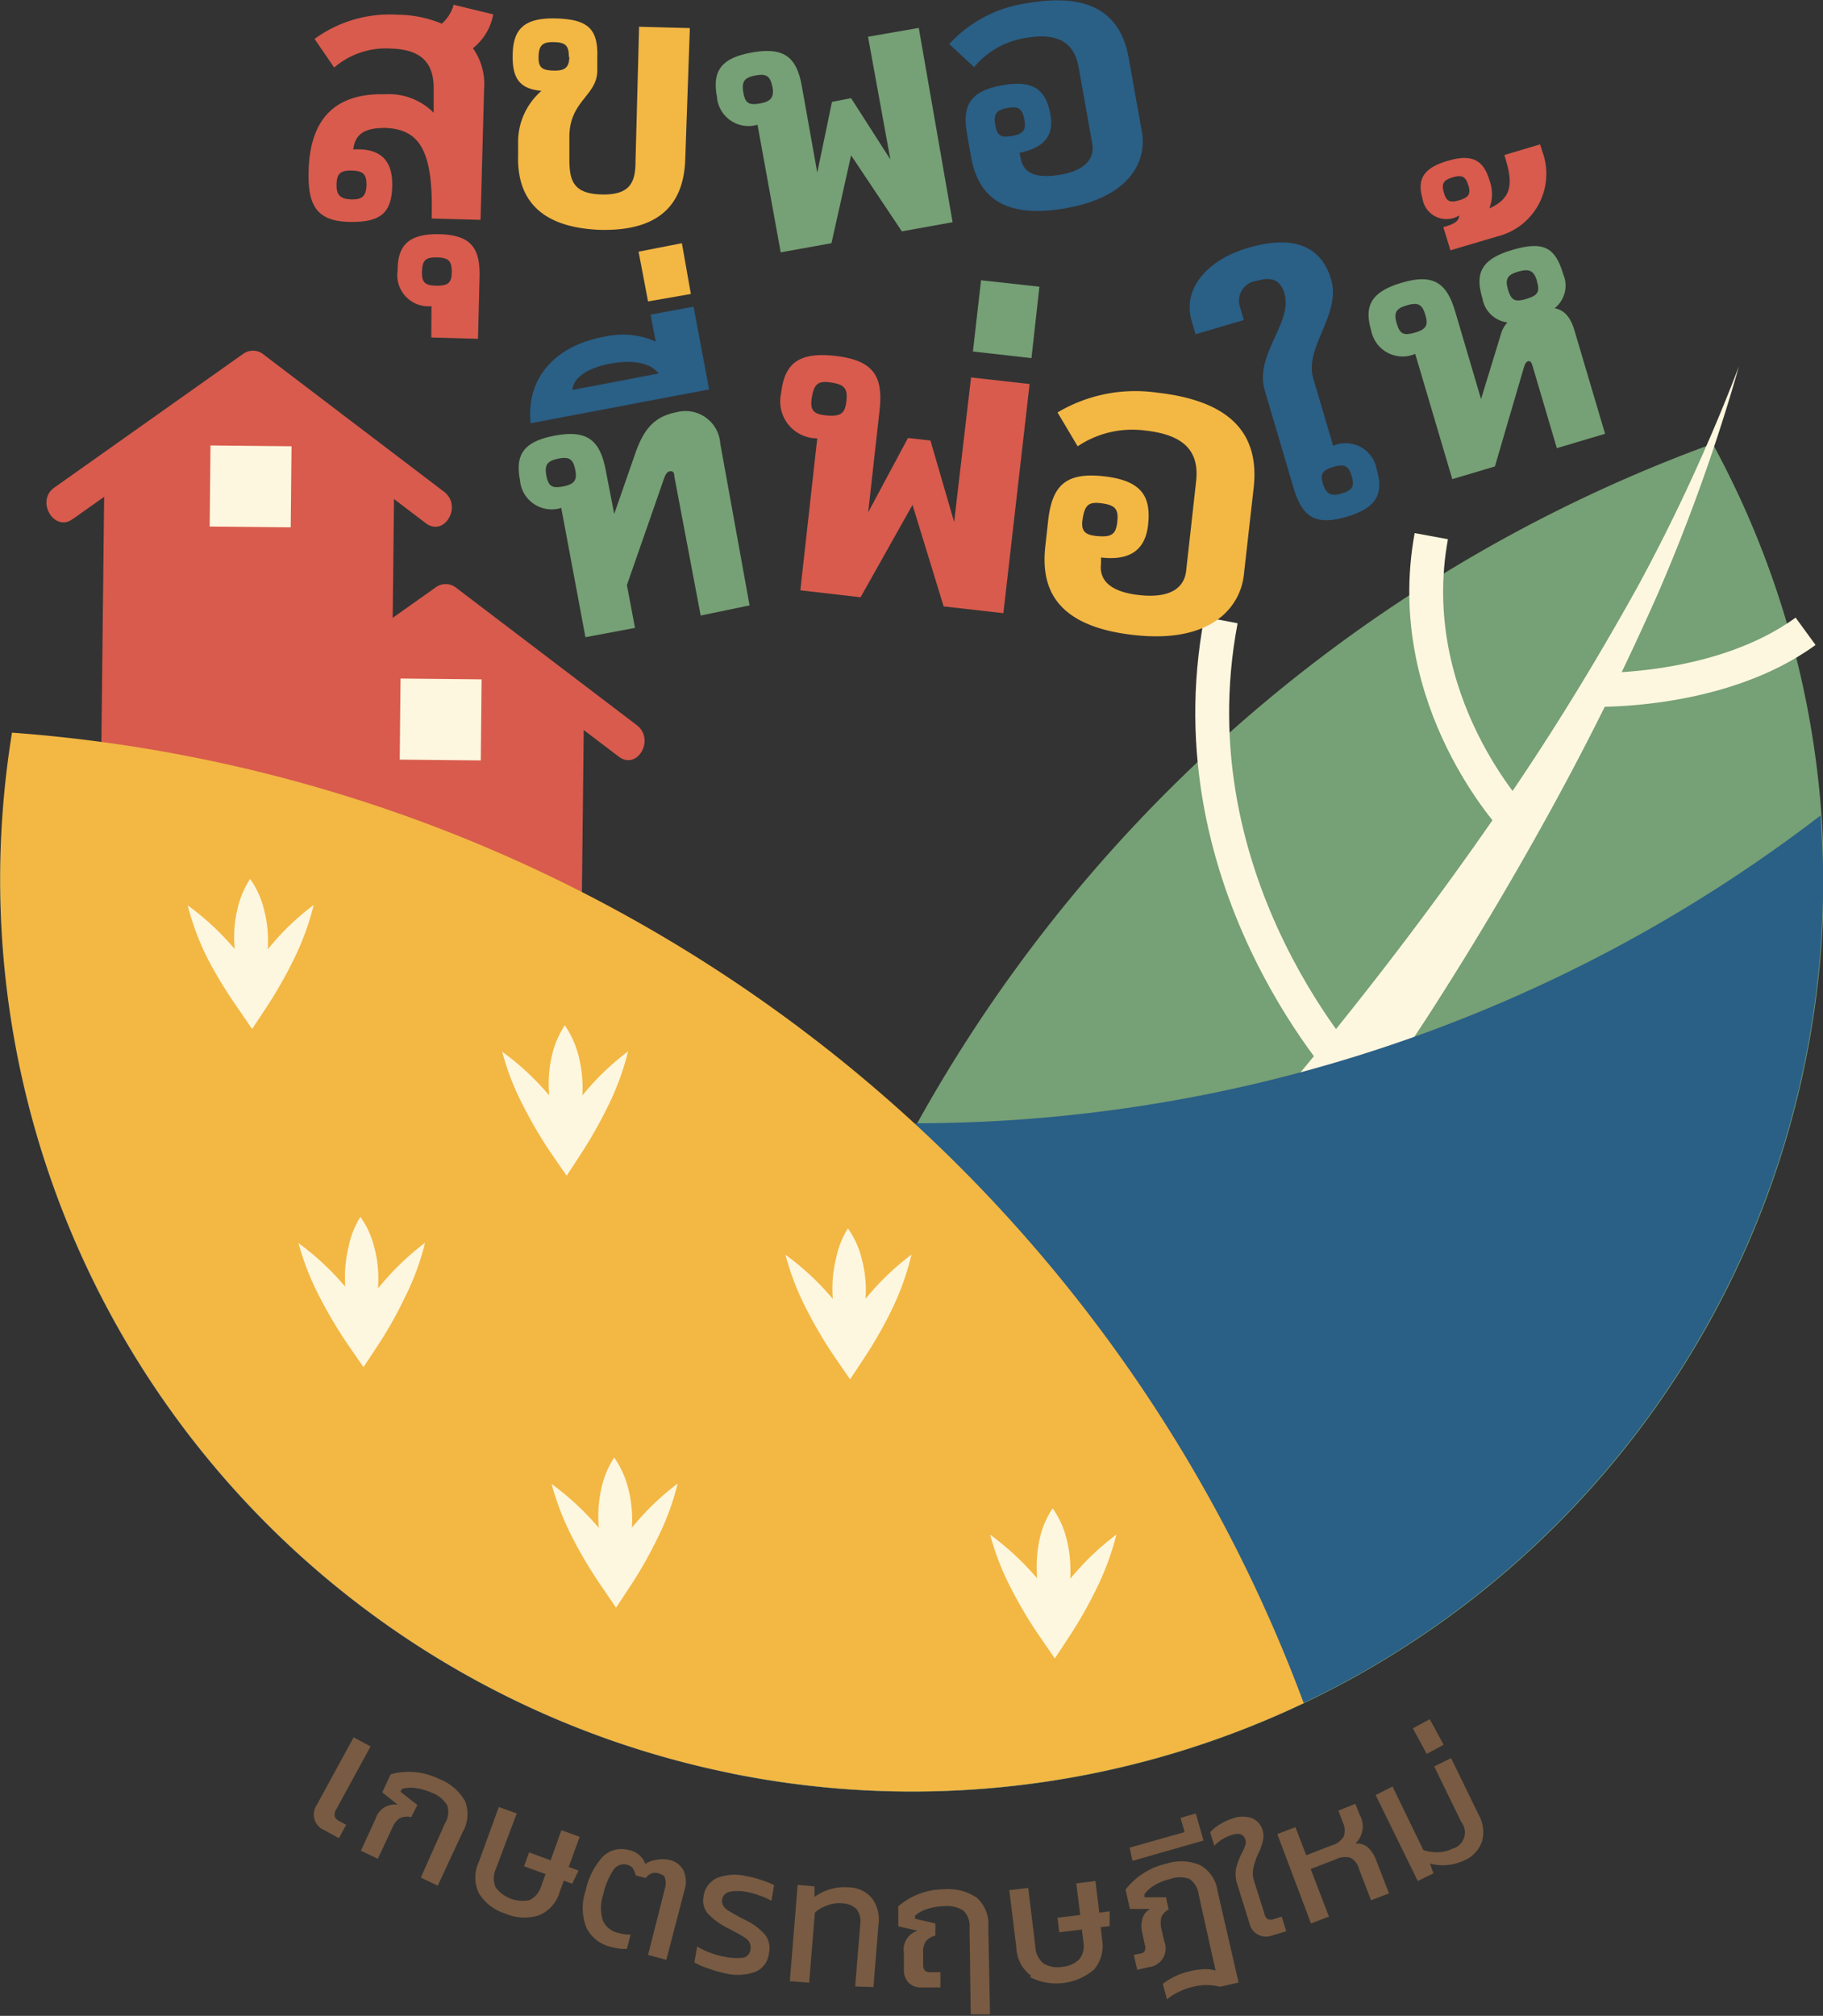 <svg id="Layer_10" data-name="Layer 10" xmlns="http://www.w3.org/2000/svg" viewBox="0 0 107.74 119.11"><rect x="0" y="0" width="107.74" height="119.11" fill="#333333" stroke="none"/><defs><style>.cls-1{fill:#785b42;}.cls-2{fill:#d85b4d;}.cls-3{fill:#fef7df;}.cls-4{fill:#76a075;}.cls-5{fill:none;stroke:#fef7df;stroke-miterlimit:10;stroke-width:2px;}.cls-6{fill:#2a5f86;}.cls-7{fill:#f3b744;}</style></defs><title>0.1(mobile)</title><path class="cls-1" d="M58.42,143.28l2.18-4,1,.54-2.05,3.76a.53.53,0,0,0-.07.37.49.49,0,0,0,.25.27l.43.23-.43.79-.86-.47A1,1,0,0,1,58.42,143.28Z" transform="translate(-39.7 -36.63)"/><path class="cls-1" d="M61.9,144.09a1.19,1.19,0,0,1,1.3-.83l-.91-.73.5-1.06a3.84,3.84,0,0,1,1.34-.14,4.16,4.16,0,0,1,1.52.41,3,3,0,0,1,1.53,1.3,2.11,2.11,0,0,1-.13,1.83l-1.48,3.18-1-.48L66,144.36a1.27,1.27,0,0,0,.13-1.06,1.77,1.77,0,0,0-.93-.75,3.24,3.24,0,0,0-.94-.27,1.93,1.93,0,0,0-.81.05l-.08.17,1,.78L64,144a1,1,0,0,0-.67.06,1.2,1.2,0,0,0-.44.56l-.86,1.84-1-.48Z" transform="translate(-39.7 -36.63)"/><path class="cls-1" d="M68,148.49a2.15,2.15,0,0,1,0-1.85l1.18-3.24,1.06.38L69,147.07a1.33,1.33,0,0,0,0,1.09,2,2,0,0,0,2,.74,1.36,1.36,0,0,0,.69-.84l.25-.7-1.27-.46.3-.82,1.27.47.64-1.78,1.08.39-.65,1.78.58.21-.37.78-.5-.18-.24.66a2.14,2.14,0,0,1-1.23,1.39,2.84,2.84,0,0,1-2-.11A2.78,2.78,0,0,1,68,148.49Z" transform="translate(-39.7 -36.63)"/><path class="cls-1" d="M74.38,150.58a3.13,3.13,0,0,1-.07-2.23,4.32,4.32,0,0,1,1-2,1.55,1.55,0,0,1,1.53-.41,1.27,1.27,0,0,1,1,.82,1.63,1.63,0,0,1,.65-.24,1.83,1.83,0,0,1,.74,0,1.22,1.22,0,0,1,.87.64,1.64,1.64,0,0,1,.05,1.17l-1.07,4.1L78,152.14l1-3.94a1.05,1.05,0,0,0,0-.6c0-.13-.17-.22-.38-.28a.64.64,0,0,0-.41,0,.74.74,0,0,0-.34.28l-.6-.16a1.21,1.21,0,0,0-.17-.42.59.59,0,0,0-.34-.21.74.74,0,0,0-.83.34,4.49,4.49,0,0,0-.59,1.46,2.4,2.4,0,0,0,0,1.52,1.28,1.28,0,0,0,.91.71,2.51,2.51,0,0,0,.72.1l-.22.84a3,3,0,0,1-.92-.11A2.16,2.16,0,0,1,74.38,150.58Z" transform="translate(-39.7 -36.63)"/><path class="cls-1" d="M81.54,152.93a3.59,3.59,0,0,1-.8-.35l.16-.94a4.55,4.55,0,0,0,.8.38,4.81,4.81,0,0,0,.84.23,3.34,3.34,0,0,0,1.1.05.55.55,0,0,0,.41-.48.58.58,0,0,0-.06-.42.72.72,0,0,0-.3-.3,6.24,6.24,0,0,0-.63-.36l-.38-.2a4.11,4.11,0,0,1-1.15-.85,1.17,1.17,0,0,1-.25-1,1.39,1.39,0,0,1,.76-1.08,2.86,2.86,0,0,1,1.75-.13,6,6,0,0,1,.9.23,6,6,0,0,1,.76.3l-.16.93a4.43,4.43,0,0,0-.72-.32,4.94,4.94,0,0,0-.77-.21,2.66,2.66,0,0,0-1,0,.56.56,0,0,0-.35.83,1,1,0,0,0,.34.31c.15.09.37.22.69.39l.28.14a3.6,3.6,0,0,1,1.17.88,1.33,1.33,0,0,1,.21,1.1,1.32,1.32,0,0,1-.8,1.08,3.11,3.11,0,0,1-1.73.1A7.85,7.85,0,0,1,81.54,152.93Z" transform="translate(-39.7 -36.63)"/><path class="cls-1" d="M86.84,148l1,.09,0,.62a3,3,0,0,1,2.06-.56,1.79,1.79,0,0,1,1.34.65,2.08,2.08,0,0,1,.38,1.53l-.3,3.71L90.24,154l.3-3.66a1.21,1.21,0,0,0-.21-.9,1.25,1.25,0,0,0-.86-.35,1.84,1.84,0,0,0-.87.12,2.09,2.09,0,0,0-.74.43l-.34,4.14-1.14-.09Z" transform="translate(-39.7 -36.63)"/><path class="cls-1" d="M97,150.53a1.28,1.28,0,0,0-.35-1,1.77,1.77,0,0,0-1.16-.27,3.33,3.33,0,0,0-1,.17,1.72,1.72,0,0,0-.71.4V150l1.2.28V151a1,1,0,0,0-.57.35,1.12,1.12,0,0,0-.15.69v.68a.49.49,0,0,0,.11.35.46.46,0,0,0,.34.09h.57l0,.9-1.13,0a1,1,0,0,1-.75-.28,1.09,1.09,0,0,1-.28-.76l0-1a1.17,1.17,0,0,1,.8-1.31l-1.13-.26,0-1.18a4,4,0,0,1,1.16-.71,4.18,4.18,0,0,1,1.54-.3,3,3,0,0,1,1.94.5,2.09,2.09,0,0,1,.68,1.71l.1,5.18-1.14,0Z" transform="translate(-39.7 -36.63)"/><path class="cls-1" d="M100.64,153.37a2.14,2.14,0,0,1-.87-1.63l-.42-3.43,1.12-.13.42,3.47a1.34,1.34,0,0,0,.49,1,1.62,1.62,0,0,0,1.12.19,1.58,1.58,0,0,0,1-.46,1.29,1.29,0,0,0,.23-1l-.09-.74-1.34.16-.1-.86,1.34-.16-.23-1.87,1.13-.14.23,1.87.61-.08,0,.88-.53.06.08.7a2.16,2.16,0,0,1-.46,1.79,3.43,3.43,0,0,1-3.8.46Z" transform="translate(-39.7 -36.63)"/><path class="cls-1" d="M108.42,153.85a4.17,4.17,0,0,1,1.65-.76,3.93,3.93,0,0,1,.8-.11,2.24,2.24,0,0,1,.67.08l-1-4.5a1.3,1.3,0,0,0-.54-.91,1.66,1.66,0,0,0-1.13,0,3.18,3.18,0,0,0-.93.37,1.87,1.87,0,0,0-.6.53l0,.18,1.27,0,.16.73a.9.9,0,0,0-.43.44,1.47,1.47,0,0,0,0,.71l.17.73a1.11,1.11,0,0,1-.92,1.52l-.68.16-.2-.88.37-.08c.15,0,.24-.09.28-.17a.5.5,0,0,0,0-.35l-.15-.69a1.7,1.7,0,0,1,0-.83,1,1,0,0,1,.46-.6l-1.19,0-.26-1.14a4.18,4.18,0,0,1,1-.93,4.26,4.26,0,0,1,1.44-.61,2.81,2.81,0,0,1,2,.11,2.09,2.09,0,0,1,1,1.52l1.24,5.4-1.1.25a3.17,3.17,0,0,0-1.59,0,3.65,3.65,0,0,0-.82.29,3.39,3.39,0,0,0-.72.45Z" transform="translate(-39.7 -36.63)"/><path class="cls-1" d="M106.46,145.8l3.25-.92-.24-.84.9-.26.46,1.6-4.2,1.2Z" transform="translate(-39.7 -36.63)"/><path class="cls-1" d="M113.54,150.26l-.72-2.31a1.86,1.86,0,0,1-.06-.95,4,4,0,0,1,.34-.89,2.89,2.89,0,0,0,.2-.46.53.53,0,0,0,0-.33A.47.47,0,0,0,113,145a1,1,0,0,0-.53.06,2.35,2.35,0,0,0-1,.63l-.25-.8a2.44,2.44,0,0,1,.6-.48,3.15,3.15,0,0,1,.75-.34,1.68,1.68,0,0,1,1.15,0,1.08,1.08,0,0,1,.61.74,1.24,1.24,0,0,1,0,.63,3.65,3.65,0,0,1-.26.7,4.3,4.3,0,0,0-.28.8,1.48,1.48,0,0,0,0,.74l.63,2a.58.58,0,0,0,.19.34.56.56,0,0,0,.38,0l.46-.14.27.86-.93.28A1,1,0,0,1,113.54,150.26Z" transform="translate(-39.7 -36.63)"/><path class="cls-1" d="M115.19,145l1.07-.41.64,1.66,1.52-.59a1.16,1.16,0,0,0,.7-.53,1.12,1.12,0,0,0-.06-.83l-.26-.69,1-.4.26.65a1.39,1.39,0,0,1-.26,1.7,1,1,0,0,1,.77.25,1.93,1.93,0,0,1,.47.75l.75,1.94-1.06.41-.7-1.82a1.09,1.09,0,0,0-.51-.69,1.17,1.17,0,0,0-.87.09l-1.49.57,1.08,2.81-1.06.41Z" transform="translate(-39.7 -36.63)"/><path class="cls-1" d="M125.21,146.83a3,3,0,0,1-1-.09l.21.58-.93.45L121,142.69l1-.5,1.82,3.75a2.4,2.4,0,0,0,.85.13,1.93,1.93,0,0,0,.85-.2,1,1,0,0,0,.54-1.59L124.46,141l1-.49,1.62,3.33a2.08,2.08,0,0,1,.21,1.58,1.87,1.87,0,0,1-1,1.11A3,3,0,0,1,125.21,146.83Z" transform="translate(-39.7 -36.63)"/><path class="cls-1" d="M123.2,138.75l1-.54.82,1.51-1,.54Z" transform="translate(-39.7 -36.63)"/><polygon class="cls-2" points="5.91 51.14 6.18 27.16 15.03 21.34 23.31 27.39 23.04 51.34 5.91 51.14"/><polygon class="cls-2" points="17.28 51.27 17.4 40.95 26.25 35.13 34.52 41.19 34.33 58.2 17.28 51.27"/><rect class="cls-3" x="63.25" y="76.83" width="4.79" height="4.79" transform="matrix(1, 0.01, -0.01, 1, -38.81, -37.37)"/><rect class="cls-3" x="52.03" y="63.04" width="4.79" height="4.79" transform="matrix(1, 0.01, -0.01, 1, -38.96, -37.24)"/><path class="cls-2" d="M55.39,81.09l11.19-7.93H65.5l10.76,8.17c1.1.84,2.17-1,1.08-1.85L66.58,71.3a1,1,0,0,0-1.08,0L54.3,79.23c-1.12.79,0,2.66,1.09,1.86Z" transform="translate(-39.7 -36.63)"/><path class="cls-2" d="M44,67.3l11.2-7.93H54.11l10.75,8.17c1.1.84,2.18-1,1.09-1.85L55.19,57.51a1,1,0,0,0-1.08,0l-11.2,7.93c-1.12.79,0,2.66,1.08,1.86Z" transform="translate(-39.7 -36.63)"/><path class="cls-4" d="M82.92,141.42a53.87,53.87,0,0,0,58-78.57A88.37,88.37,0,0,0,82.92,141.42Z" transform="translate(-39.7 -36.63)"/><path class="cls-5" d="M119.86,100.53s-11-11.5-8-27.26" transform="translate(-39.7 -36.63)"/><path class="cls-3" d="M111.88,105.37c3.1-3.4,6.13-7.06,9-10.74s5.67-7.51,8.31-11.41,5.08-7.93,7.37-12.06a108.67,108.67,0,0,0,5.91-12.88,108.44,108.44,0,0,1-4.79,13.43q-2.89,6.53-6.35,12.82T124,96.81c-2.62,4-5.31,7.92-8.27,11.8Z" transform="translate(-39.7 -36.63)"/><path class="cls-6" d="M93.58,103A87.87,87.87,0,0,1,39.86,84.81c-.09,1.26-.15,2.53-.15,3.8a53.87,53.87,0,0,0,107.74,0c0-1.27-.07-2.54-.15-3.8A87.91,87.91,0,0,1,93.58,103Z" transform="translate(-39.7 -36.63)"/><path class="cls-7" d="M40.41,79.92a53.9,53.9,0,0,0,76.34,57.34A88.35,88.35,0,0,0,40.41,79.92Z" transform="translate(-39.7 -36.63)"/><path class="cls-3" d="M50.79,90.12a15.79,15.79,0,0,1,2.55,2.32,25,25,0,0,1,2.08,2.65l-1.66,0a24.61,24.61,0,0,1,2-2.65,15,15,0,0,1,2.48-2.34,15.82,15.82,0,0,1-1.17,3.2,26.6,26.6,0,0,1-1.65,2.89l-.82,1.24-.84-1.23A26.92,26.92,0,0,1,52,93.33,15.86,15.86,0,0,1,50.79,90.12Z" transform="translate(-39.7 -36.63)"/><path class="cls-3" d="M54.48,88.56a5.22,5.22,0,0,1,.81,1.76,7.27,7.27,0,0,1,.06,3.55,5.57,5.57,0,0,1-.75,1.79,5.46,5.46,0,0,1-.82-1.76,7.69,7.69,0,0,1-.24-1.77,7.14,7.14,0,0,1,.19-1.78A5.57,5.57,0,0,1,54.48,88.56Z" transform="translate(-39.7 -36.63)"/><path class="cls-3" d="M69.38,98.77a15.79,15.79,0,0,1,2.55,2.32A25,25,0,0,1,74,103.74l-1.66,0a24.61,24.61,0,0,1,2-2.65,15.35,15.35,0,0,1,2.48-2.34,15.82,15.82,0,0,1-1.17,3.2A26.6,26.6,0,0,1,74,104.86l-.81,1.24-.85-1.23A25.31,25.31,0,0,1,70.64,102,15.32,15.32,0,0,1,69.38,98.77Z" transform="translate(-39.7 -36.63)"/><path class="cls-3" d="M73.08,97.21A5.64,5.64,0,0,1,73.89,99a7.61,7.61,0,0,1,.06,3.55,5.39,5.39,0,0,1-.76,1.79,5.46,5.46,0,0,1-.82-1.76,7.69,7.69,0,0,1-.24-1.77A7.19,7.19,0,0,1,72.32,99,5.39,5.39,0,0,1,73.08,97.21Z" transform="translate(-39.7 -36.63)"/><path class="cls-3" d="M57.34,110.08a15.8,15.8,0,0,1,2.55,2.33A27.73,27.73,0,0,1,62,115.05l-1.66,0a24.3,24.3,0,0,1,2-2.65,15.83,15.83,0,0,1,2.48-2.34,15.06,15.06,0,0,1-1.18,3.2A23.4,23.4,0,0,1,62,116.17l-.82,1.24-.84-1.22a26.28,26.28,0,0,1-1.73-2.89A16,16,0,0,1,57.34,110.08Z" transform="translate(-39.7 -36.63)"/><path class="cls-3" d="M61,108.53a5.24,5.24,0,0,1,.81,1.76,7.2,7.2,0,0,1,.25,1.77,7.11,7.11,0,0,1-.19,1.77,5.3,5.3,0,0,1-.76,1.79,5.24,5.24,0,0,1-.81-1.76,7.43,7.43,0,0,1,0-3.55A5.23,5.23,0,0,1,61,108.53Z" transform="translate(-39.7 -36.63)"/><path class="cls-3" d="M72.3,124.31a16.22,16.22,0,0,1,2.55,2.32,27.86,27.86,0,0,1,2.08,2.65l-1.66,0a23.37,23.37,0,0,1,2-2.65,15,15,0,0,1,2.48-2.34,15.26,15.26,0,0,1-1.18,3.2,25,25,0,0,1-1.64,2.89l-.82,1.24-.84-1.23a25.38,25.38,0,0,1-1.73-2.89A15.86,15.86,0,0,1,72.3,124.31Z" transform="translate(-39.7 -36.63)"/><path class="cls-3" d="M76,122.75a5.43,5.43,0,0,1,.81,1.76,7.27,7.27,0,0,1,.06,3.55,5.39,5.39,0,0,1-.76,1.79,5.43,5.43,0,0,1-.81-1.76,7.43,7.43,0,0,1-.05-3.55A5.36,5.36,0,0,1,76,122.75Z" transform="translate(-39.7 -36.63)"/><path class="cls-3" d="M86.12,110.77a15.3,15.3,0,0,1,2.55,2.32,26.65,26.65,0,0,1,2.08,2.65H89.09a25.64,25.64,0,0,1,2-2.65,15.32,15.32,0,0,1,2.48-2.33A15.73,15.73,0,0,1,92.41,114a24.83,24.83,0,0,1-1.65,2.89l-.82,1.24-.84-1.22A26.28,26.28,0,0,1,87.37,114,15.86,15.86,0,0,1,86.12,110.77Z" transform="translate(-39.7 -36.63)"/><path class="cls-3" d="M89.81,109.21a5.24,5.24,0,0,1,.81,1.76,7.27,7.27,0,0,1,.06,3.55,5.34,5.34,0,0,1-.76,1.78,5.45,5.45,0,0,1-.81-1.76,7.43,7.43,0,0,1,0-3.55A5.31,5.31,0,0,1,89.81,109.21Z" transform="translate(-39.7 -36.63)"/><path class="cls-3" d="M98.22,127.31a16.18,16.18,0,0,1,2.55,2.32,26.65,26.65,0,0,1,2.08,2.65h-1.66a25.55,25.55,0,0,1,2-2.65,15.82,15.82,0,0,1,2.49-2.33,16.07,16.07,0,0,1-1.18,3.2,25.48,25.48,0,0,1-1.64,2.88l-.82,1.24-.84-1.22a24.8,24.8,0,0,1-1.73-2.89A15.29,15.29,0,0,1,98.22,127.31Z" transform="translate(-39.7 -36.63)"/><path class="cls-3" d="M101.91,125.75a5.24,5.24,0,0,1,.81,1.76,7.18,7.18,0,0,1,.24,1.77,6.77,6.77,0,0,1-.18,1.78,5.34,5.34,0,0,1-.76,1.78,5.05,5.05,0,0,1-.81-1.76,6.74,6.74,0,0,1-.24-1.77,7.74,7.74,0,0,1,.18-1.78A5.34,5.34,0,0,1,101.91,125.75Z" transform="translate(-39.7 -36.63)"/><path class="cls-2" d="M57.94,46.71c.09-3.33,1.84-4.58,4.51-4.51a3.73,3.73,0,0,1,2.88,1.09l0-1.45c0-1.48-.71-2.29-2.54-2.34a4.68,4.68,0,0,0-3.34,1.12l-1.16-1.69a7.52,7.52,0,0,1,4.91-1.43,6.83,6.83,0,0,1,2.61.53,2.28,2.28,0,0,0,.7-1.12l2.34.57a3.3,3.3,0,0,1-1.2,2,3.67,3.67,0,0,1,.66,2.42l-.21,7.72-2.89-.08c.11-3.88-.63-5.29-2.76-5.35-1.09,0-1.76.28-1.87,1.27,1.63-.09,2.34.66,2.3,2.18s-.63,2.15-2.57,2.1S57.88,48.7,57.94,46.71Zm3.42.84c0-.61-.18-.82-.86-.84s-.89.18-.91.8.2.88.86.9S61.34,48.22,61.36,47.55Z" transform="translate(-39.7 -36.63)"/><path class="cls-2" d="M65.2,54.72a1.84,1.84,0,0,1-2-2.11c0-1.41.57-2.19,2.49-2.14s2.4.89,2.35,2.58l-.09,3.6-2.76-.08Zm1.2-2c0-.66-.17-.86-.86-.88s-.88.17-.9.83.18.83.86.84S66.39,53.34,66.4,52.72Z" transform="translate(-39.7 -36.63)"/><path class="cls-7" d="M70.32,45.81l0-.9A4,4,0,0,1,71.7,42c-1.32-.12-1.74-.77-1.7-2.18s.61-2.15,2.55-2.1,2.5.65,2.45,2.3l0,.77c0,1.48-1.59,1.77-1.65,3.82l0,1.39c0,1.23.17,2.08,1.91,2.12s2-.78,2-2l.21-7.91,3,.08L80.2,46c-.07,2.47-1.29,4.31-5.06,4.21C71.22,50.05,70.26,48,70.32,45.81Zm3-5.81c0-.66-.18-.86-.86-.88s-.91.17-.93.84.2.82.88.84S73.33,40.62,73.35,40Z" transform="translate(-39.7 -36.63)"/><path class="cls-4" d="M84.47,44a1.87,1.87,0,0,1-2.4-1.66c-.26-1.43.15-2.27,2.08-2.61s2.64.31,2.94,2l.91,5.1.87-4.18L90,42.43l2.32,3.62L91,38.8,94,38.28,96,49.76l-3,.54-3-4.49L88.84,51l-3,.54Zm.88-2.22c-.12-.65-.35-.81-1-.69s-.83.35-.72,1,.34.77,1,.65S85.46,42.35,85.35,41.74Z" transform="translate(-39.7 -36.63)"/><path class="cls-6" d="M97.09,45.9l-.23-1.31c-.31-1.71.15-2.58,2.06-2.92s2.6.3,2.86,1.73-.6,2-1.82,2.26l.06.3c.15.89.87,1.23,2.3,1s2.1-.91,1.93-1.85l-.8-4.49c-.27-1.52-1.27-2.08-3.18-1.74a4.94,4.94,0,0,0-3,1.72l-1.47-1.37a7.68,7.68,0,0,1,4.54-2.4c3.91-.7,5.62.7,6.07,3.24l.78,4.37c.27,1.52-.49,3.78-4.49,4.49S97.46,47.94,97.09,45.9Zm3.15-2.2c-.12-.65-.35-.81-1-.69s-.83.35-.72,1,.34.77,1,.65S100.35,44.31,100.24,43.7Z" transform="translate(-39.7 -36.63)"/><path class="cls-4" d="M72.87,66.64A1.88,1.88,0,0,1,70.43,65c-.27-1.43.13-2.27,2.06-2.63s2.66.28,3,2L76,67l1.21-3.48c.53-1.57,1.18-2.29,2.5-2.54a2.06,2.06,0,0,1,2.56,1.87L84,72.4,81.11,73l-1.56-8.24c0-.24-.1-.31-.27-.28s-.26.18-.4.61l-2.13,6.11.48,2.53-2.93.55Zm.83-2.23c-.12-.65-.35-.81-1-.68s-.83.36-.71,1,.35.77,1,.64S73.82,65,73.7,64.41Z" transform="translate(-39.7 -36.63)"/><path class="cls-6" d="M75.45,56.52a4.77,4.77,0,0,1,3,.29l-.3-1.59,2.54-.47.92,4.89-10.55,2C70.77,58.84,72.67,57,75.45,56.52Zm3.17,2.18c-.51-.69-1.66-.81-2.87-.58s-2.15.75-2.22,1.55Z" transform="translate(-39.7 -36.63)"/><path class="cls-7" d="M77.44,51.5,80,51,80.53,54,78,54.44Z" transform="translate(-39.7 -36.63)"/><path class="cls-2" d="M88,62.53a2.18,2.18,0,0,1-2.14-2.64c.19-1.69.93-2.49,3.21-2.23s2.84,1.22,2.61,3.24l-.67,6,2.35-4.39,1.33.15,1.4,4.81,1-8.54,3.46.39L99,72.86l-3.53-.4-1.84-6-3.07,5.46L87,71.51Zm1.72-2.18c.09-.77-.11-1-.91-1.12s-1,.12-1.13.89.12,1,.91,1.06S89.64,61.06,89.72,60.35Z" transform="translate(-39.7 -36.63)"/><path class="cls-4" d="M97.68,53.19l3.45.38-.47,4.22L97.2,57.4Z" transform="translate(-39.7 -36.63)"/><path class="cls-7" d="M101.48,68.89l.17-1.53c.23-2,1-2.84,3.27-2.59s2.82,1.2,2.63,2.89-1.35,2.08-2.78,1.91l0,.36c-.12,1,.56,1.67,2.25,1.86s2.65-.32,2.78-1.42l.59-5.3c.2-1.79-.72-2.75-3-3a5.8,5.8,0,0,0-4,.93l-1.19-2a9,9,0,0,1,5.88-1.17c4.6.51,6.05,2.64,5.71,5.64l-.58,5.14c-.2,1.79-1.8,4.07-6.51,3.54S101.21,71.3,101.48,68.89Zm4.25-1.41c.09-.77-.12-1-.91-1.11s-1,.11-1.13.88.12,1,.91,1.06S105.65,68.2,105.73,67.48Z" transform="translate(-39.7 -36.63)"/><path class="cls-6" d="M116.15,65.46l-1.7-5.75c-.63-2.14,1.67-4,1.16-5.75-.23-.76-.72-1-1.61-.74a1.19,1.19,0,0,0-1,1.6l.21.72-2.85.84-.22-.74c-.61-2,1-3.69,3.31-4.36,2.83-.84,4.37,0,4.92,1.86.61,2.07-1.59,4-1.06,5.83l1.18,4a1.86,1.86,0,0,1,2.57,1.38c.41,1.39.09,2.27-1.79,2.82S116.65,67.13,116.15,65.46Zm3.43-.71c-.18-.59-.42-.73-1.08-.53s-.79.44-.61,1,.43.77,1.09.57S119.76,65.38,119.58,64.75Z" transform="translate(-39.7 -36.63)"/><path class="cls-4" d="M123.34,57.54a1.89,1.89,0,0,1-2.6-1.37c-.41-1.4-.09-2.27,1.79-2.83s2.67,0,3.17,1.69l1.53,5.18,1.17-3.82a1.67,1.67,0,0,1,.39-.71,1.71,1.71,0,0,1-1.48-1.43c-.42-1.4-.15-2.28,1.73-2.84s2.57-.18,3.05,1.43a1.7,1.7,0,0,1-.51,2c.57.11.94.53,1.17,1.31l1.81,6.11-2.85.85-1.44-4.87c-.07-.23-.14-.3-.27-.26s-.18.17-.27.47l-1.68,5.74-2.52.75Zm.6-2.29c-.18-.64-.43-.77-1.09-.58s-.79.44-.6,1.08.42.72,1.08.53S124.12,55.84,123.94,55.25Zm6.6-2c-.18-.63-.45-.76-1.11-.57s-.79.45-.6,1.08.42.73,1.08.53S130.72,53.89,130.54,53.29Z" transform="translate(-39.7 -36.63)"/><path class="cls-2" d="M125,50.05c.57-.16.92-.31.94-.69a1.43,1.43,0,0,1-2.17-1c-.35-1.2.13-1.83,1.5-2.23s2.09-.09,2.45,1.13a2.32,2.32,0,0,1,0,1.68c1.24-.55,1.42-1.34,1-2.77l-.11-.38,2.11-.63.14.44a3.81,3.81,0,0,1-2.67,5l-2.77.82Zm1.47-2.48c-.15-.53-.39-.62-.92-.46s-.67.36-.52.89.35.63.92.46S126.63,48.08,126.48,47.57Z" transform="translate(-39.7 -36.63)"/><path class="cls-5" d="M129.29,85.18s-6.79-7.12-5-16.87" transform="translate(-39.7 -36.63)"/><path class="cls-5" d="M134,77.39s7.38.21,12.41-3.46" transform="translate(-39.7 -36.63)"/></svg>